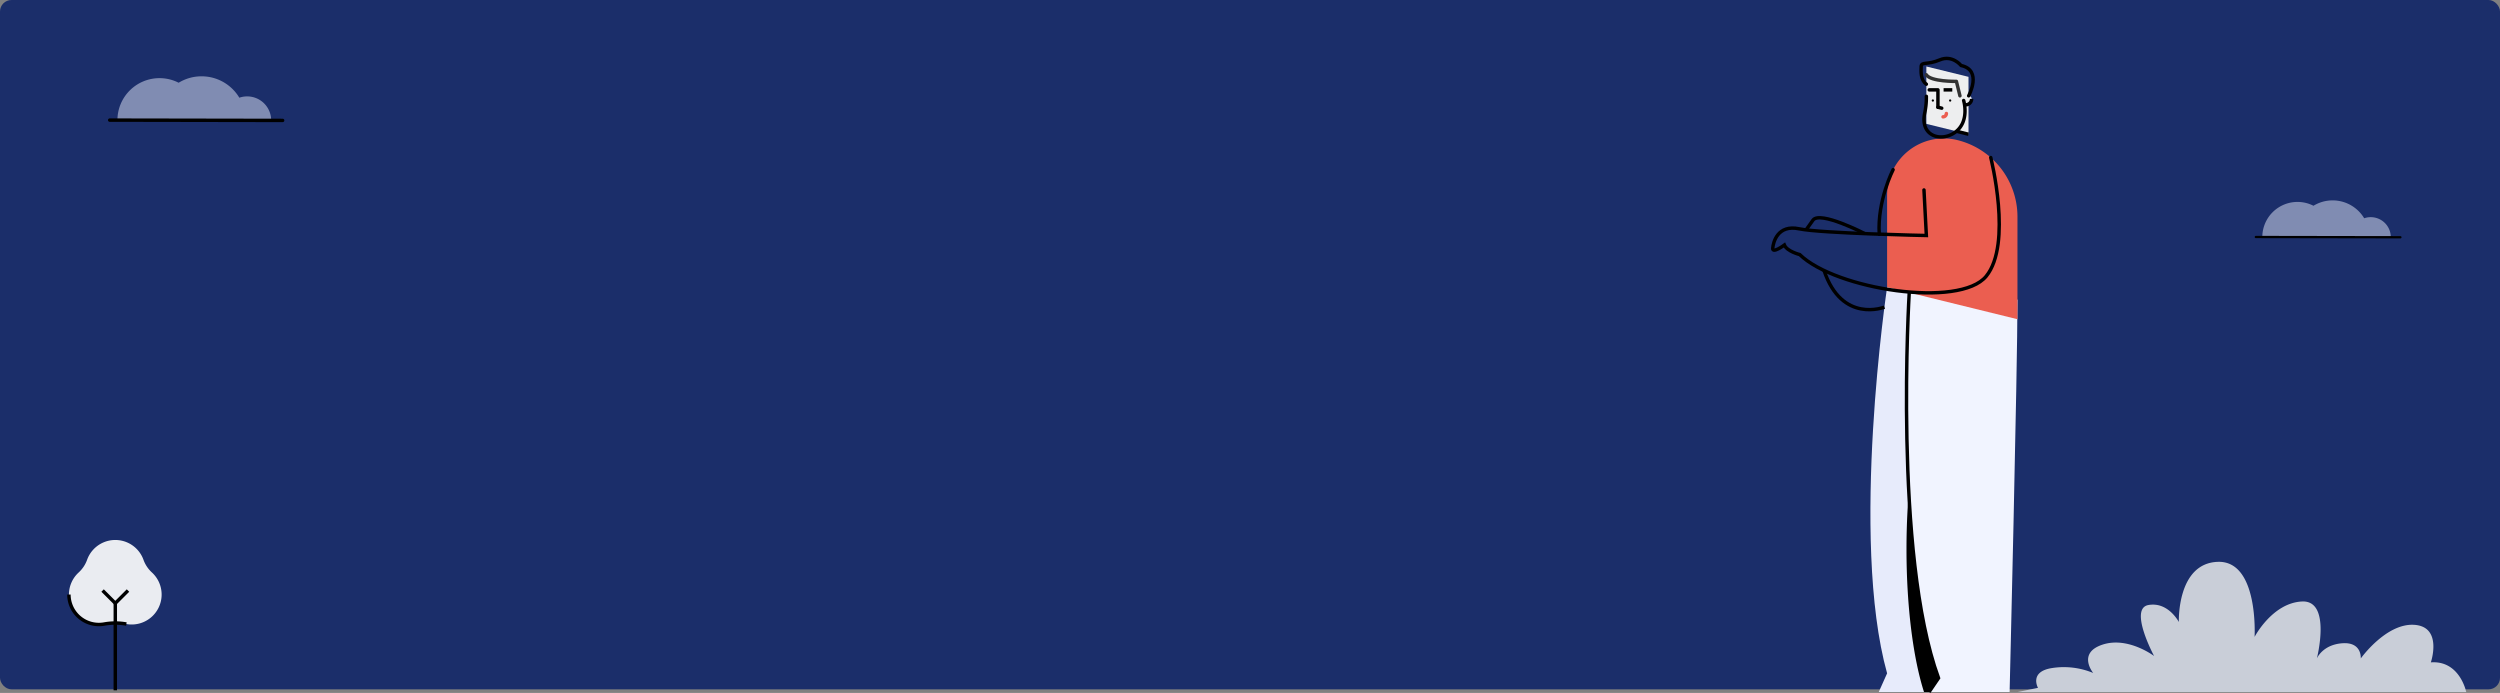 <svg id="Component_75_1" data-name="Component 75 – 1" xmlns="http://www.w3.org/2000/svg" width="1088" height="301.569" viewBox="0 0 1088 301.569">
  <rect x="0" y="0" width="1088" height="301.569" fill="#808080" stroke="none"/>
  <rect id="Rectangle_2317" data-name="Rectangle 2317" width="1088" height="300" rx="5" fill="#1b2e6a"/>
  <g id="Group_10885" data-name="Group 10885" transform="translate(878 244.508)">
    <path id="Path_11694" data-name="Path 11694" d="M401.282,774.934s-4-7.086,6.161-8.626a33.324,33.324,0,0,1,17.868,2.157s-7.086-8.626,4-12.323,22.489,4.929,22.489,4.929-11.09-20.641-2.465-22.181,13.247,7.394,13.247,7.394-.924-25.57,16.944-26.186,16.02,32.655,16.02,32.655,7.7-14.787,20.64-15.4,6.469,24.77,6.469,24.77,2.465-5.978,11.091-6.594,8.01,6.613,8.01,6.613,11.09-15.547,23.413-14.623,7.086,16.328,7.086,16.328c12.631-.925,15.4,12.919,15.4,12.919H392.348Z" transform="translate(-392.348 -720.089)" fill="#c9ced8"/>
  </g>
  <g id="Group_11042" data-name="Group 11042" transform="translate(47.747 33.203)">
    <g id="Group_10855" data-name="Group 10855" transform="translate(3.364)">
      <path id="Union_17" data-name="Union 17" d="M-3602.091,12570.958h0l-28.552-.049v0l-17.469-.03a18.3,18.3,0,0,1,18.339-18.272,18.213,18.213,0,0,1,8.3,2,19.058,19.058,0,0,1,10.012-2.8,19.132,19.132,0,0,1,16.4,9.311,10.432,10.432,0,0,1,3.433-.571,10.436,10.436,0,0,1,10.417,10.458Z" transform="translate(3648.111 -12551.798)" fill="#e7ebfb" stroke="rgba(0,0,0,0)" stroke-miterlimit="10" stroke-width="1" opacity="0.5"/>
    </g>
    <line id="Line_34" data-name="Line 34" x2="75.253" y2="0.134" transform="translate(0 19.072)" fill="none" stroke="#000" stroke-linecap="round" stroke-miterlimit="10" stroke-width="1.5"/>
  </g>
  <g id="Group_11043" data-name="Group 11043" transform="translate(981.747 87.203)">
    <g id="Group_10855-2" data-name="Group 10855" transform="translate(2.812 0.001)">
      <path id="Union_17-2" data-name="Union 17" d="M38.468,16.015h0L14.6,15.974v0L0,15.946a15.311,15.311,0,0,1,22.264-13.6A16.011,16.011,0,0,1,44.337,7.782a8.73,8.73,0,0,1,11.578,8.265Z" fill="#e7ebfb" stroke="rgba(0,0,0,0)" stroke-miterlimit="10" stroke-width="1" opacity="0.5"/>
    </g>
    <line id="Line_34-2" data-name="Line 34" x2="62.902" y2="0.112" transform="translate(0 15.942)" fill="none" stroke="#000" stroke-linecap="round" stroke-miterlimit="10" stroke-width="1"/>
  </g>
  <g id="Group_11041" data-name="Group 11041" transform="translate(-678.649 -621.801)">
    <path id="Path_11651" data-name="Path 11651" d="M572.459,730.956a13.787,13.787,0,0,0,3.655-5.516,13.038,13.038,0,0,1,24.519,0,13.786,13.786,0,0,0,3.656,5.516,13.038,13.038,0,0,1-11.1,22.463,27.081,27.081,0,0,0-9.626,0,13.034,13.034,0,0,1-11.1-22.463Z" transform="translate(140.451 139.961)" fill="#eaecf1"/>
    <path id="Path_11652" data-name="Path 11652" d="M622.392,774.827a27.081,27.081,0,0,0-9.626,0A13.045,13.045,0,0,1,597.4,762" transform="translate(111.246 118.553)" fill="none" stroke="#000" stroke-miterlimit="10" stroke-width="1.5"/>
    <g id="Group_10858" data-name="Group 10858" transform="translate(723.295 878.806)">
      <line id="Line_37" data-name="Line 37" y2="37.881" transform="translate(5.529 5.53)" fill="none" stroke="#000" stroke-miterlimit="10" stroke-width="1.5"/>
      <path id="Path_11653" data-name="Path 11653" d="M596.042,758.678l5.529,5.53,5.53-5.53" transform="translate(-596.042 -758.678)" fill="none" stroke="#000" stroke-miterlimit="10" stroke-width="1.5"/>
    </g>
  </g>
  <g id="Group_11038" data-name="Group 11038" transform="translate(-278.281 -592.611)">
    <path id="Path_11675" data-name="Path 11675" d="M219.323,419.354l29.232-9.3.928,185.469H215.691l3.631-8.115C202.982,528.806,219.323,419.354,219.323,419.354Z" transform="translate(880.226 298.238)" fill="#e7ebfb"/>
    <path id="Path_11676" data-name="Path 11676" d="M212.06,592.064c0-43.44,8.819-78.655,19.7-78.655a5.152,5.152,0,0,1,1.32.18l.7,140.621h-14.1C215.045,639.82,212.06,617.335,212.06,592.064Z" transform="translate(895.926 239.549)"/>
    <path id="Path_11677" data-name="Path 11677" d="M151.773,436.823s-6.98,113.915,12.733,167.85l-4.117,6.049h35.061s3.419-139.491,3.419-170.765Z" transform="translate(957.413 283.036)" fill="#f1f4ff"/>
    <g id="Group_10883" data-name="Group 10883" transform="translate(1116.631 621.543)">
      <path id="Path_11678" data-name="Path 11678" d="M199.883,219.507v14.8l18.34,4.508V213.836l-18.34-4.508Z" transform="translate(-199.883 -209.328)" fill="#edeeef"/>
      <ellipse id="Ellipse_177" data-name="Ellipse 177" cx="0.49" cy="0.49" rx="0.49" ry="0.49" transform="translate(9.869 14.32)"/>
      <ellipse id="Ellipse_178" data-name="Ellipse 178" cx="0.49" cy="0.49" rx="0.49" ry="0.49" transform="translate(2.338 14.32)"/>
      <path id="Path_11680" data-name="Path 11680" d="M234.448,240.438v-7.557h-3.786" transform="translate(-229.41 -222.702)" fill="none" stroke="#000" stroke-linecap="round" stroke-linejoin="round" stroke-miterlimit="10" stroke-width="1.5"/>
      <line id="Line_54" data-name="Line 54" x1="3.786" transform="translate(7.498 10.179)" fill="none" stroke="#000" stroke-miterlimit="10" stroke-width="1.5"/>
      <line id="Line_55" data-name="Line 55" transform="translate(0.663 8.942)" fill="none" stroke="#000" stroke-miterlimit="10" stroke-width="1.5"/>
      <g id="Group_10882" data-name="Group 10882" transform="translate(17.132 12.765)">
        <path id="Path_11681" data-name="Path 11681" d="M196.747,240.151v2.625a2.563,2.563,0,0,0,2.563-2.563q0-.118-.01-.233A1.282,1.282,0,0,0,196.747,240.151Z" transform="translate(-196.747 -238.866)" fill="#edeeef"/>
        <path id="Path_11682" data-name="Path 11682" d="M196.747,244.545a2.563,2.563,0,0,0,2.563-2.563" transform="translate(-196.747 -240.635)" fill="none" stroke="#000" stroke-miterlimit="10" stroke-width="1.5"/>
      </g>
      <path id="Path_11683" data-name="Path 11683" d="M222.152,252.772a1.45,1.45,0,0,0,1.45-1.45" transform="translate(-214.886 -230.86)" fill="none" stroke="#eb5e50" stroke-linecap="round" stroke-linejoin="round" stroke-width="1.5"/>
      <line id="Line_56" data-name="Line 56" x2="5.263" y2="1.293" transform="translate(13.077 28.197)" fill="none" stroke="#000" stroke-miterlimit="10" stroke-width="1.5"/>
      <line id="Line_57" data-name="Line 57" x2="1.656" y2="0.407" transform="translate(5.038 17.742)" fill="none" stroke="#000" stroke-linecap="round" stroke-miterlimit="10" stroke-width="1.5"/>
    </g>
    <path id="Path_11684" data-name="Path 11684" d="M150.573,306.46v40.047l56.733,13.944v-44.6a34.354,34.354,0,0,0-26.155-33.362h0a24.686,24.686,0,0,0-30.578,23.973Z" transform="translate(948.975 371.085)" fill="#eb5e50"/>
    <path id="Path_11685" data-name="Path 11685" d="M220.664,241.219s2.766,9.08-3.688,13.806c-6.009,4.4-15.48,1.823-13.239-8.467a30.734,30.734,0,0,0,.7-6.536v-.613" transform="translate(912.197 395.134)" fill="none" stroke="#000" stroke-linecap="round" stroke-linejoin="round" stroke-width="1.5"/>
    <path id="Path_11686" data-name="Path 11686" d="M215.916,217.481s6.1-11.173-3.294-13.186c0,0-3.82-4.772-9.254-2.46s-8.044.689-8.118,2.88-.341,5.844,2.252,7.708" transform="translate(919.129 416.829)" fill="none" stroke="#000" stroke-linecap="round" stroke-linejoin="round" stroke-width="1.5"/>
    <path id="Path_11687" data-name="Path 11687" d="M223.114,226.834l-1.54-6.276s-11.214.173-13.077-2.881" transform="translate(908.134 407.475)" fill="none" stroke="#333" stroke-linecap="round" stroke-linejoin="round" stroke-width="1.5"/>
    <path id="Path_11688" data-name="Path 11688" d="M231.284,436.823s-6.98,113.915,12.733,167.85l-4.117,6.049" transform="translate(877.902 283.036)" fill="none" stroke="#000" stroke-miterlimit="10" stroke-width="1.5"/>
    <path id="Path_11689" data-name="Path 11689" d="M263.809,301.021s9.527,37.622-2,51.682-65.46,5.763-81.133-9.45c0,0-5.532-1.383-6.684-4.149,0,0-5.3,3.918-5.071,1.383s2.074-10.437,11.525-8.445,55.337,2.914,55.337,2.914l-1.033-19.822" transform="translate(880.846 360.149)" fill="none" stroke="#000" stroke-linecap="round" stroke-miterlimit="10" stroke-width="1.5"/>
    <path id="Path_11690" data-name="Path 11690" d="M281.912,313.247s-6.932,13.435-6.038,28.073" transform="translate(820.251 353.207)" fill="none" stroke="#000" stroke-linecap="round" stroke-miterlimit="10" stroke-width="1.5"/>
    <path id="Path_11691" data-name="Path 11691" d="M310.838,430.711s-18.467,7.334-26.276-15.952" transform="translate(787.537 295.566)" fill="none" stroke="#000" stroke-miterlimit="10" stroke-width="1.5"/>
    <path id="Path_11692" data-name="Path 11692" d="M329.843,368.584s-19.567-10.107-22.574-5.871l-3.007,4.236" transform="translate(760.018 325.707)" fill="none" stroke="#000" stroke-miterlimit="10" stroke-width="1.5"/>
  </g>
</svg>
